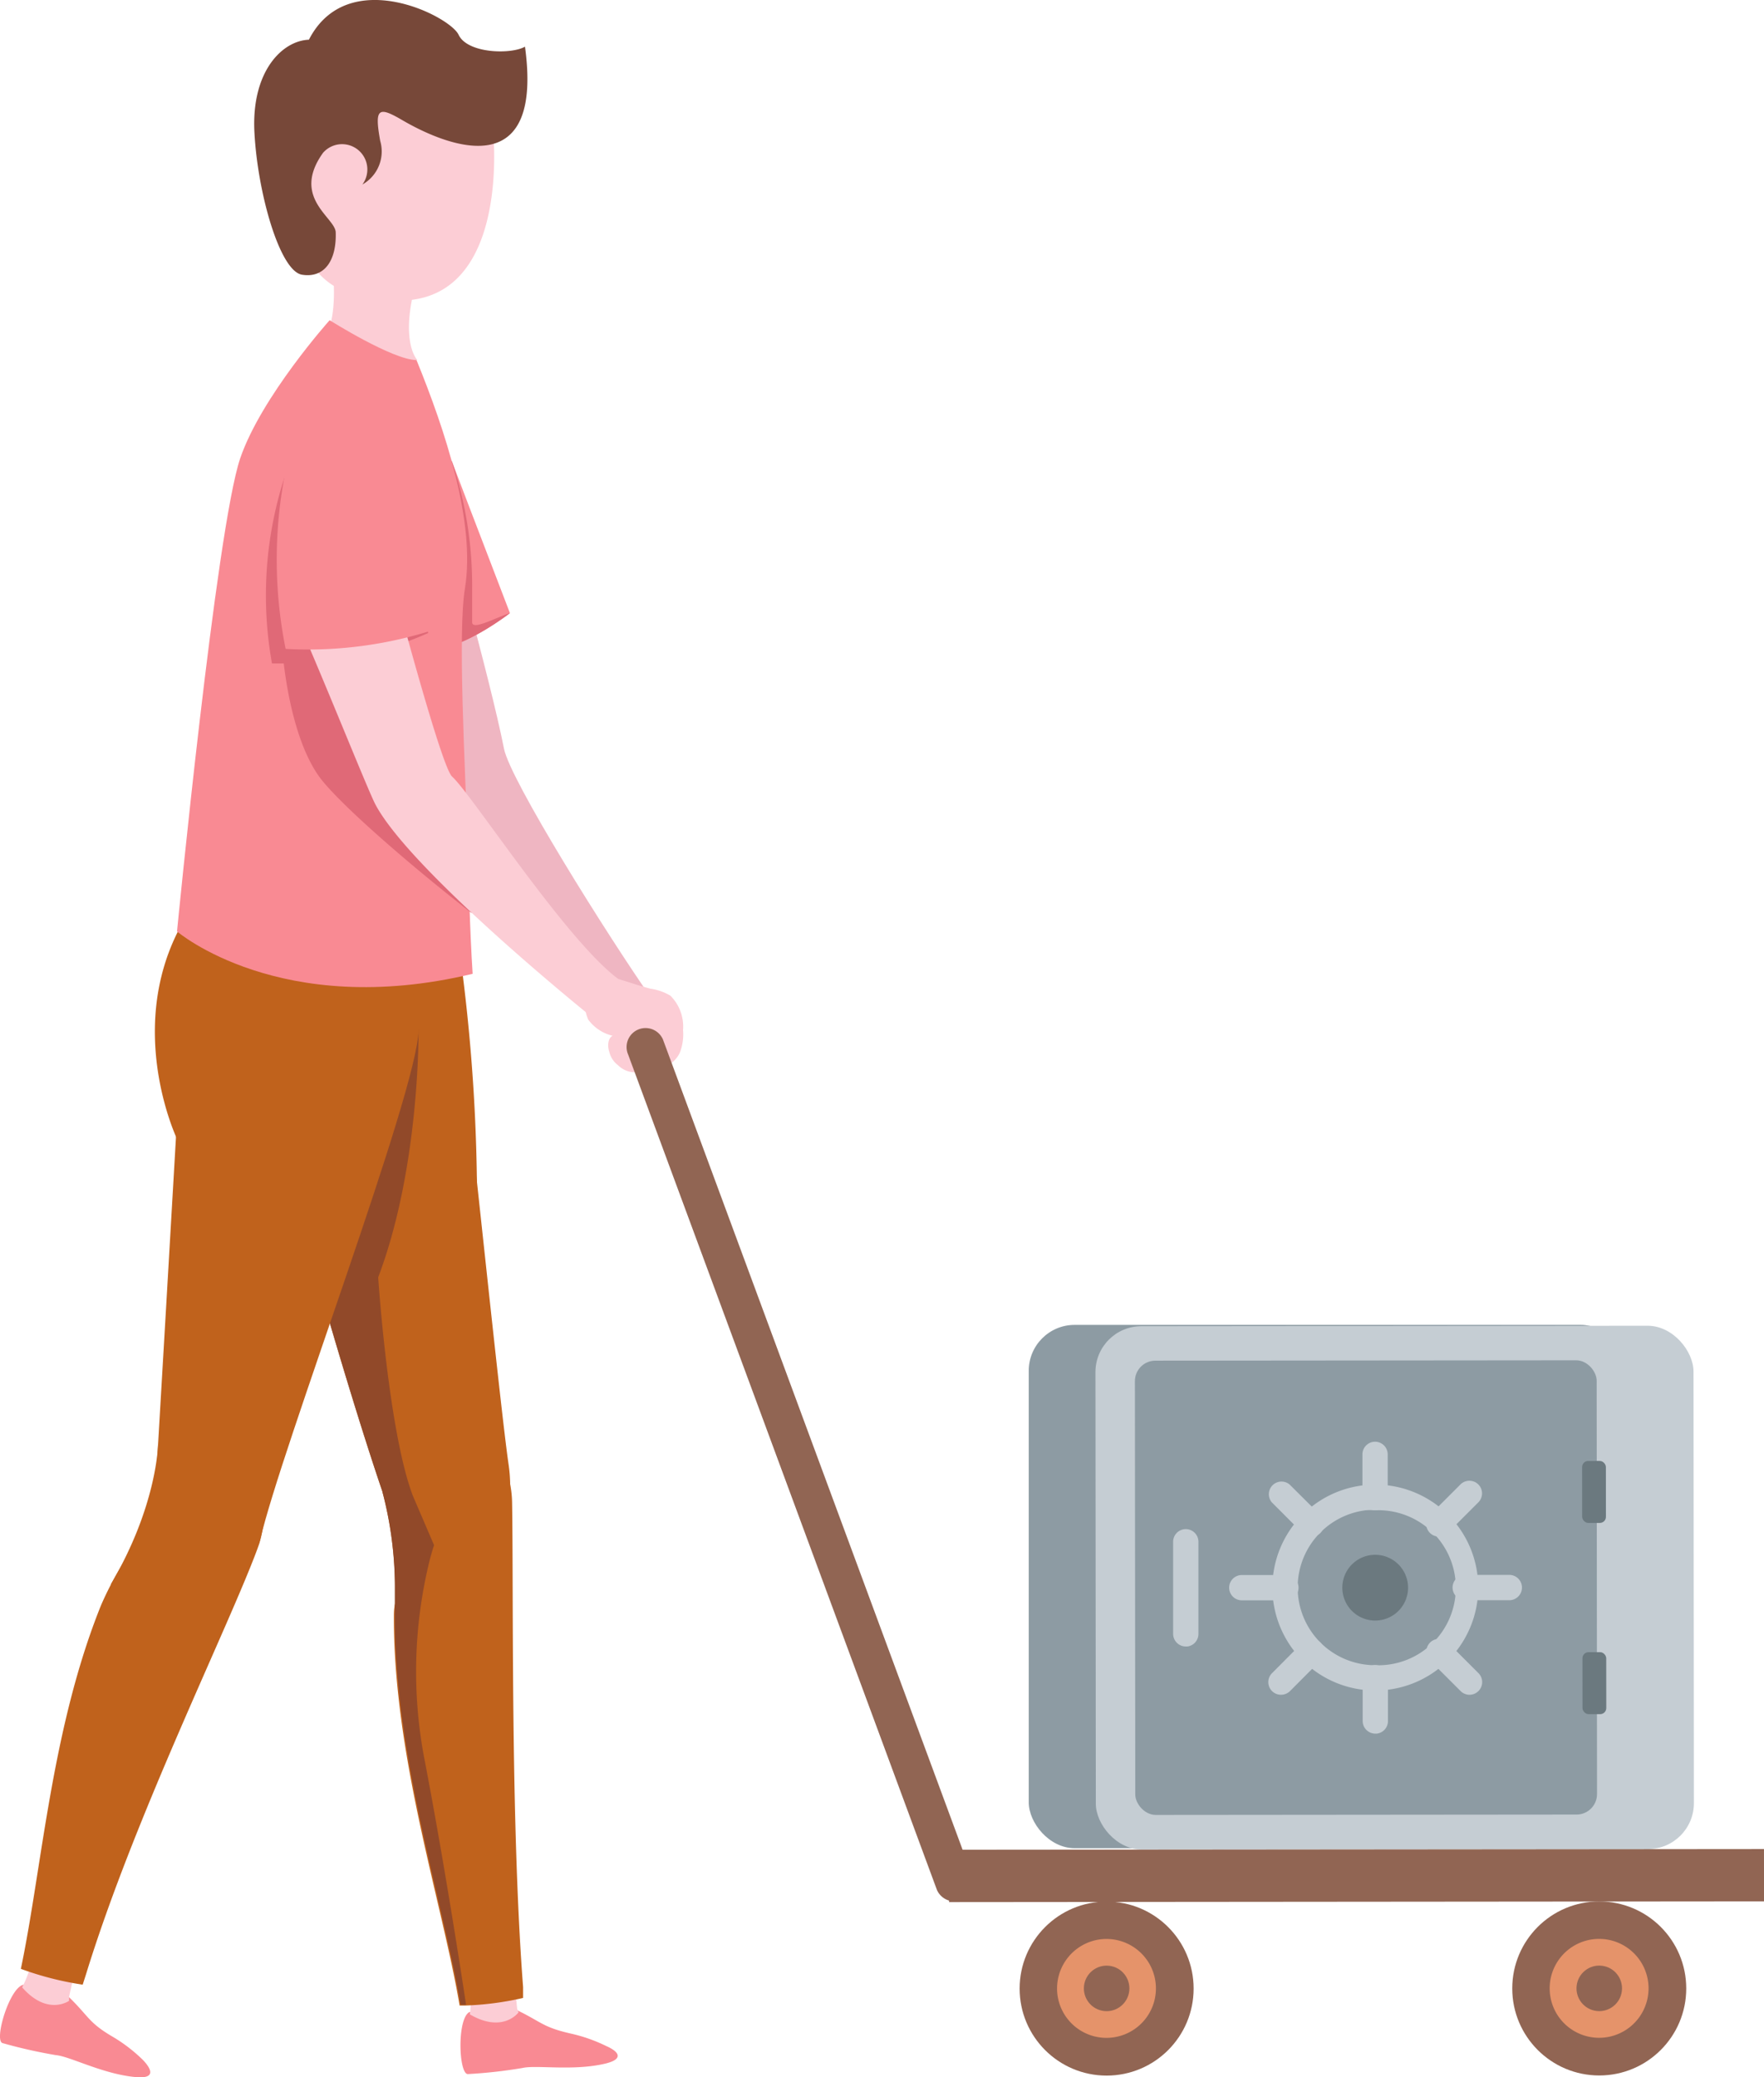 <svg xmlns="http://www.w3.org/2000/svg" viewBox="0 0 139.51 164.25"><defs><style>.cls-1{fill:#efb6c2;}.cls-2{fill:#f98a93;}.cls-3{fill:#fccdd5;}.cls-4{fill:#c0621c;}.cls-5{fill:#914929;}.cls-6{fill:#774839;}.cls-7{fill:#e06977;}.cls-8{fill:#916553;}.cls-9{fill:#e5936a;}.cls-10{fill:#8d9ba3;}.cls-11{fill:#c5cdd3;}.cls-12{fill:#6b797f;}</style></defs><g id="圖層_2" data-name="圖層 2"><g id="OBJECTS"><path class="cls-1" d="M28.75,46.19c2,4,2.44,12.31,4.52,16.24,1,1.93,9,12.92,14.87,18.19.78-1.94,4.75.3,3.56-1.42-3.73-5.33-11.37-17.56-11.84-20-1.08-5.48-4.75-18.49-4.75-18.49"/><path class="cls-2" d="M10.75,164.24c-2.61-.23-5.2-1.64-6.34-1.74a39.3,39.3,0,0,1-4.21-.95c-.7-.2.57-4.48,1.69-4.62a2.93,2.93,0,0,0,.58.39,5.72,5.72,0,0,0,3,.61c1.58,1.53,1.52,2,3.48,3.14a12.49,12.49,0,0,1,2.39,1.85C12.08,163.72,12.22,164.37,10.75,164.24Z"/><path class="cls-3" d="M2.52,155a8.16,8.16,0,0,1-.77,2.14c2,2.29,3.71,1.07,3.71,1.07v-.31l.49-2.22Z"/><path class="cls-2" d="M47.88,163.17c-2.55.61-5.46.09-6.57.35A38.44,38.44,0,0,1,37,164c-.73,0-.87-4.43.14-4.91a2.86,2.86,0,0,0,.67.18,5.67,5.67,0,0,0,3-.36c2,.95,2.07,1.37,4.3,1.88a12.56,12.56,0,0,1,2.85,1C49,162.25,49.32,162.82,47.88,163.17Z"/><path class="cls-3" d="M37.16,157a8.51,8.51,0,0,1,0,2.28c2.63,1.53,3.85-.16,3.85-.16l-.11-.29-.23-2.26Z"/><path class="cls-4" d="M14,90.06S8.8,79.19,16.32,70.26c0,0,7.25,2.72,12.92,2.74a28.1,28.1,0,0,0,6.69-.58,144.53,144.53,0,0,1,1.79,21.17Z"/><path class="cls-4" d="M31.15,127.91v0c0,11.11,3.85,22.63,5.2,30.67l.43,0a23.86,23.86,0,0,0,4.59-.6l0-.86c-1-13-.75-31.57-.87-38.3a8.08,8.08,0,0,0-.12-1.28c-.82-4.88-5.85-3.92-7.7.73a17.14,17.14,0,0,0-.76,2.45c-.08.35-.15.71-.22,1.08h0a29.2,29.2,0,0,0-.43,3.65v.13c0,.37,0,.73,0,1.09v.09C31.15,127.14,31.15,127.52,31.15,127.91Z"/><path class="cls-4" d="M23.32,94.73q.06.19.12.42c1.21,4.73,4.49,16,6.79,22.75v0s0,0,0,0c.53,1.56,1,2.89,1.4,3.84h0A2.43,2.43,0,0,0,33,123a4.57,4.57,0,0,0,1,.31c2.6.54,6.34-.65,6.35-5.76a12.22,12.22,0,0,0-.14-1.84c-.6-4.11-2.94-26.9-3.26-29.09s-.92-5.39-2.1-5.73C28.89,79.24,21.28,86.55,23.32,94.73Z"/><path class="cls-4" d="M31.39,119.88l-1.15-1.94s0,0,0,0a29.84,29.84,0,0,1,1,7.5v.13c0,.36,0,.73,0,1.09v.09a5.52,5.52,0,0,0,0,1.14v0c.23.95,1.53-3.83,1.82-4.94,0-.14.06-.23.06-.23l-1.16-2Z"/><path class="cls-5" d="M23.44,95.15c1.21,4.73,4.49,16,6.79,22.75a.1.1,0,0,0,0,0s0,0,0,0a29.84,29.84,0,0,1,1,7.5v.13c0,.37,0,.73,0,1.09v.09c0,.37,0,.75,0,1.14v0c0,11.11,3.85,22.63,5.2,30.67l.43,0s-1.57-10.5-3.33-19.62A36.68,36.68,0,0,1,34,123.3c.19-.72.33-1.12.33-1.12l-1.68-3.91C30.71,113.16,29.91,101,29.91,101c3.33-8.79,3.19-19.6,3.19-19.6l-3.28.67-5.5,7.5Z"/><path class="cls-4" d="M13.25,119.16c3.7-4,9.28-2.55,7.09,3.36-2.35,6.31-9.72,21.17-13.54,33.6l-.26.81a24.72,24.72,0,0,1-4.89-1.25c1.68-8,2.41-19,6.34-28.75A25.4,25.4,0,0,1,13.25,119.16Z"/><path class="cls-4" d="M33.11,81.42c.19-9.18-10.81-2.4-16.08,1-2.22,1.41-2.9,4-3.05,6.42s-1.56,27.2-1.87,31.72c-.7,10.21,7.79,4.12,8.45,1.26C22.22,114.57,33,86.42,33.11,81.42Z"/><path class="cls-4" d="M12.5,114.2s-.06,4.87-3.75,11.1c0,0,6.46-3.5,6.76-4a25.33,25.33,0,0,0,1-5.73C16.35,115.12,12.5,114.2,12.5,114.2Z"/><path class="cls-3" d="M39,10.43s1.73,16.31-10.58,12.86c-.63.08-4.39-.86-4.94-5.8A18.42,18.42,0,0,1,26,7.14c.23-.16,8-.39,8.31-.39S39,10.43,39,10.43Z"/><path class="cls-6" d="M28.66,14.59a3,3,0,0,0,1.41-3.45c-.47-2.59-.15-2.75,1.73-1.65s11.37,6.27,9.72-5.8c-1.1.63-4.55.55-5.25-.94s-8.78-5.57-11.84.39c-2.12.08-4.55,2.51-4.31,7.29s2,11,3.76,11.29,2.75-1.1,2.67-3.37c-.08-1.18-3.53-2.74-1-6.27A2,2,0,0,1,28.66,14.59Z"/><path class="cls-3" d="M26.37,21.94s.32,3.47-.78,4.9C28.2,28.89,33,28.46,33,28.46S31.52,27,33,22,26.37,21.94,26.37,21.94Z"/><path class="cls-2" d="M40.33,48.48s-3.42,2.66-5.9,2.87l1.31-14.87,1.39,3.65Z"/><path class="cls-7" d="M40.33,48.48s-3.42,2.66-5.9,2.87l.94-15,.37.12a30.84,30.84,0,0,1,1.6,10.05c0,.36,0,2,0,2.68S39.21,48.83,40.33,48.48Z"/><path class="cls-2" d="M37.38,77C22.18,80.65,14,73.65,14,73.65s3.1-31.83,5-37.42c1.68-4.89,7.07-10.91,7.07-10.91s5,3.15,6.87,3.15c2.28,5.59,4.68,12.82,3.83,18.06-.57,3.49,0,13.6.21,20C37.07,69.7,37.16,73.59,37.38,77Z"/><path class="cls-7" d="M37.71,72l-.43.18c-4.49-3.47-10.39-8.55-12-10.72-1.91-2.62-2.61-7.08-2.84-9l-.93,0a30.41,30.41,0,0,1,1-14.75l8.27,3,3.09,9.34a23.1,23.1,0,0,1-4.1,1.41c.28,2.81.94,7.43,1.4,8.38.35.75,3.3,3.91,6.12,6.84C37.52,69.75,37.71,72,37.71,72Z"/><path class="cls-3" d="M22.59,47c1.75,3.53,6.39,15.26,7.1,16.61,2.82,5.32,17.08,16.78,17.08,16.78a2.87,2.87,0,0,0,2.37-2.81c-4.08-2.77-11.8-14.75-13.39-16.18-1-.93-5.81-19.49-5.81-19.49"/><path class="cls-2" d="M22.59,37.2a35.7,35.7,0,0,0,0,14.11,32.5,32.5,0,0,0,11.27-1.37l-2-10.39"/><path class="cls-3" d="M47.29,77c1.28.24,2.6.76,4.16,1.18a4.2,4.2,0,0,1,1.57.55,3.45,3.45,0,0,1,1,2.72,4,4,0,0,1-.24,1.75,2.13,2.13,0,0,1-2.43,1.22,1.9,1.9,0,0,1-2.47-.19,1.86,1.86,0,0,1-.69-1.05c-.19-.56-.07-1.12.26-1.28a3.36,3.36,0,0,1-1.93-1.28,4,4,0,0,1-.23-2.36"/><path class="cls-8" d="M75.51,150.34a1.68,1.68,0,0,0,.57-.13,1.48,1.48,0,0,0,.77-2L52.43,82.19a1.5,1.5,0,1,0-2.75,1.2L74.1,149.44A1.51,1.51,0,0,0,75.51,150.34Z"/><circle class="cls-8" cx="126.48" cy="157.23" r="6.88"/><path class="cls-9" d="M122.59,157.71a3.91,3.91,0,1,0,3.41-4.37A3.91,3.91,0,0,0,122.59,157.71Z"/><circle class="cls-8" cx="126.48" cy="157.23" r="1.8" transform="translate(-44 265.18) rotate(-83.53)"/><circle class="cls-8" cx="87.52" cy="157.24" r="6.88"/><path class="cls-9" d="M83.63,157.72A3.91,3.91,0,1,0,87,153.35,3.92,3.92,0,0,0,83.63,157.72Z"/><circle class="cls-8" cx="87.52" cy="157.24" r="1.8" transform="translate(-78.58 226.47) rotate(-83.53)"/><rect class="cls-10" x="81.24" y="104.86" width="47.3" height="41.38" rx="3.63" transform="matrix(-1, 0, 0, -1, 209.9, 251)"/><rect class="cls-11" x="86.64" y="104.86" width="47.3" height="41.38" rx="3.63" transform="translate(220.7 250.99) rotate(179.95)"/><rect class="cls-10" x="89.76" y="107.59" width="36.52" height="35.92" rx="1.62" transform="translate(216.16 250.99) rotate(179.95)"/><path class="cls-11" d="M93.91,130.19a1,1,0,0,0,.87-1v-7.28a1,1,0,0,0-1-1,1,1,0,0,0-1,1v7.28a1,1,0,0,0,1,1Z"/><path class="cls-12" d="M106.16,125.55a2.6,2.6,0,1,0,2.6-2.61A2.6,2.6,0,0,0,106.16,125.55Z"/><path class="cls-11" d="M108.77,133.67a8.13,8.13,0,0,1-8.14-8.12,8.14,8.14,0,1,1,8.14,8.12Zm-6.14-8.12a6.13,6.13,0,0,0,6.13,6.12,6.13,6.13,0,1,0,0-12.25,4.73,4.73,0,0,0-.75,0A6.14,6.14,0,0,0,102.63,125.55Z"/><path class="cls-11" d="M108.88,119.41a1,1,0,0,0,.87-1V115a1,1,0,0,0-1-1,1,1,0,0,0-1,1v3.42a1,1,0,0,0,1,1Z"/><path class="cls-11" d="M103.84,121.5a1,1,0,0,0,.58-.28,1,1,0,0,0,0-1.42L102,117.39a1,1,0,0,0-1.41,1.41l2.42,2.42A1,1,0,0,0,103.84,121.5Z"/><path class="cls-11" d="M101.76,126.54a1,1,0,0,0-.13-2H98.21a1,1,0,1,0,0,2h3.55Z"/><path class="cls-11" d="M101.43,134a1,1,0,0,0,.59-.28l2.41-2.42a1,1,0,0,0-1.42-1.42l-2.41,2.42a1,1,0,0,0,.83,1.7Z"/><path class="cls-11" d="M108.89,137.08a1,1,0,0,0,.88-1v-3.42a1,1,0,0,0-1-1,1,1,0,0,0-1,1v3.42a1,1,0,0,0,1,1Z"/><path class="cls-11" d="M116.35,134a1,1,0,0,0,.58-.29,1,1,0,0,0,0-1.41l-2.42-2.42a1,1,0,1,0-1.41,1.42l2.41,2.41A1,1,0,0,0,116.35,134Z"/><path class="cls-11" d="M119.43,126.53a1,1,0,0,0-.13-2h-3.42a1,1,0,0,0-1,1,1,1,0,0,0,1,1h3.54Z"/><path class="cls-11" d="M113.92,121.49a1,1,0,0,0,.58-.28l2.42-2.42a1,1,0,0,0-1.42-1.41l-2.41,2.41a1,1,0,0,0,0,1.42A1,1,0,0,0,113.92,121.49Z"/><rect class="cls-12" x="125.14" y="115.52" width="1.88" height="4.9" rx="0.48" transform="translate(252.25 235.83) rotate(179.95)"/><rect class="cls-12" x="125.15" y="130.64" width="1.88" height="4.9" rx="0.48" transform="translate(252.3 266.07) rotate(179.95)"/><rect class="cls-8" x="75.05" y="146.23" width="64.45" height="4.14" transform="translate(214.69 296.51) rotate(179.95)"/></g></g></svg>